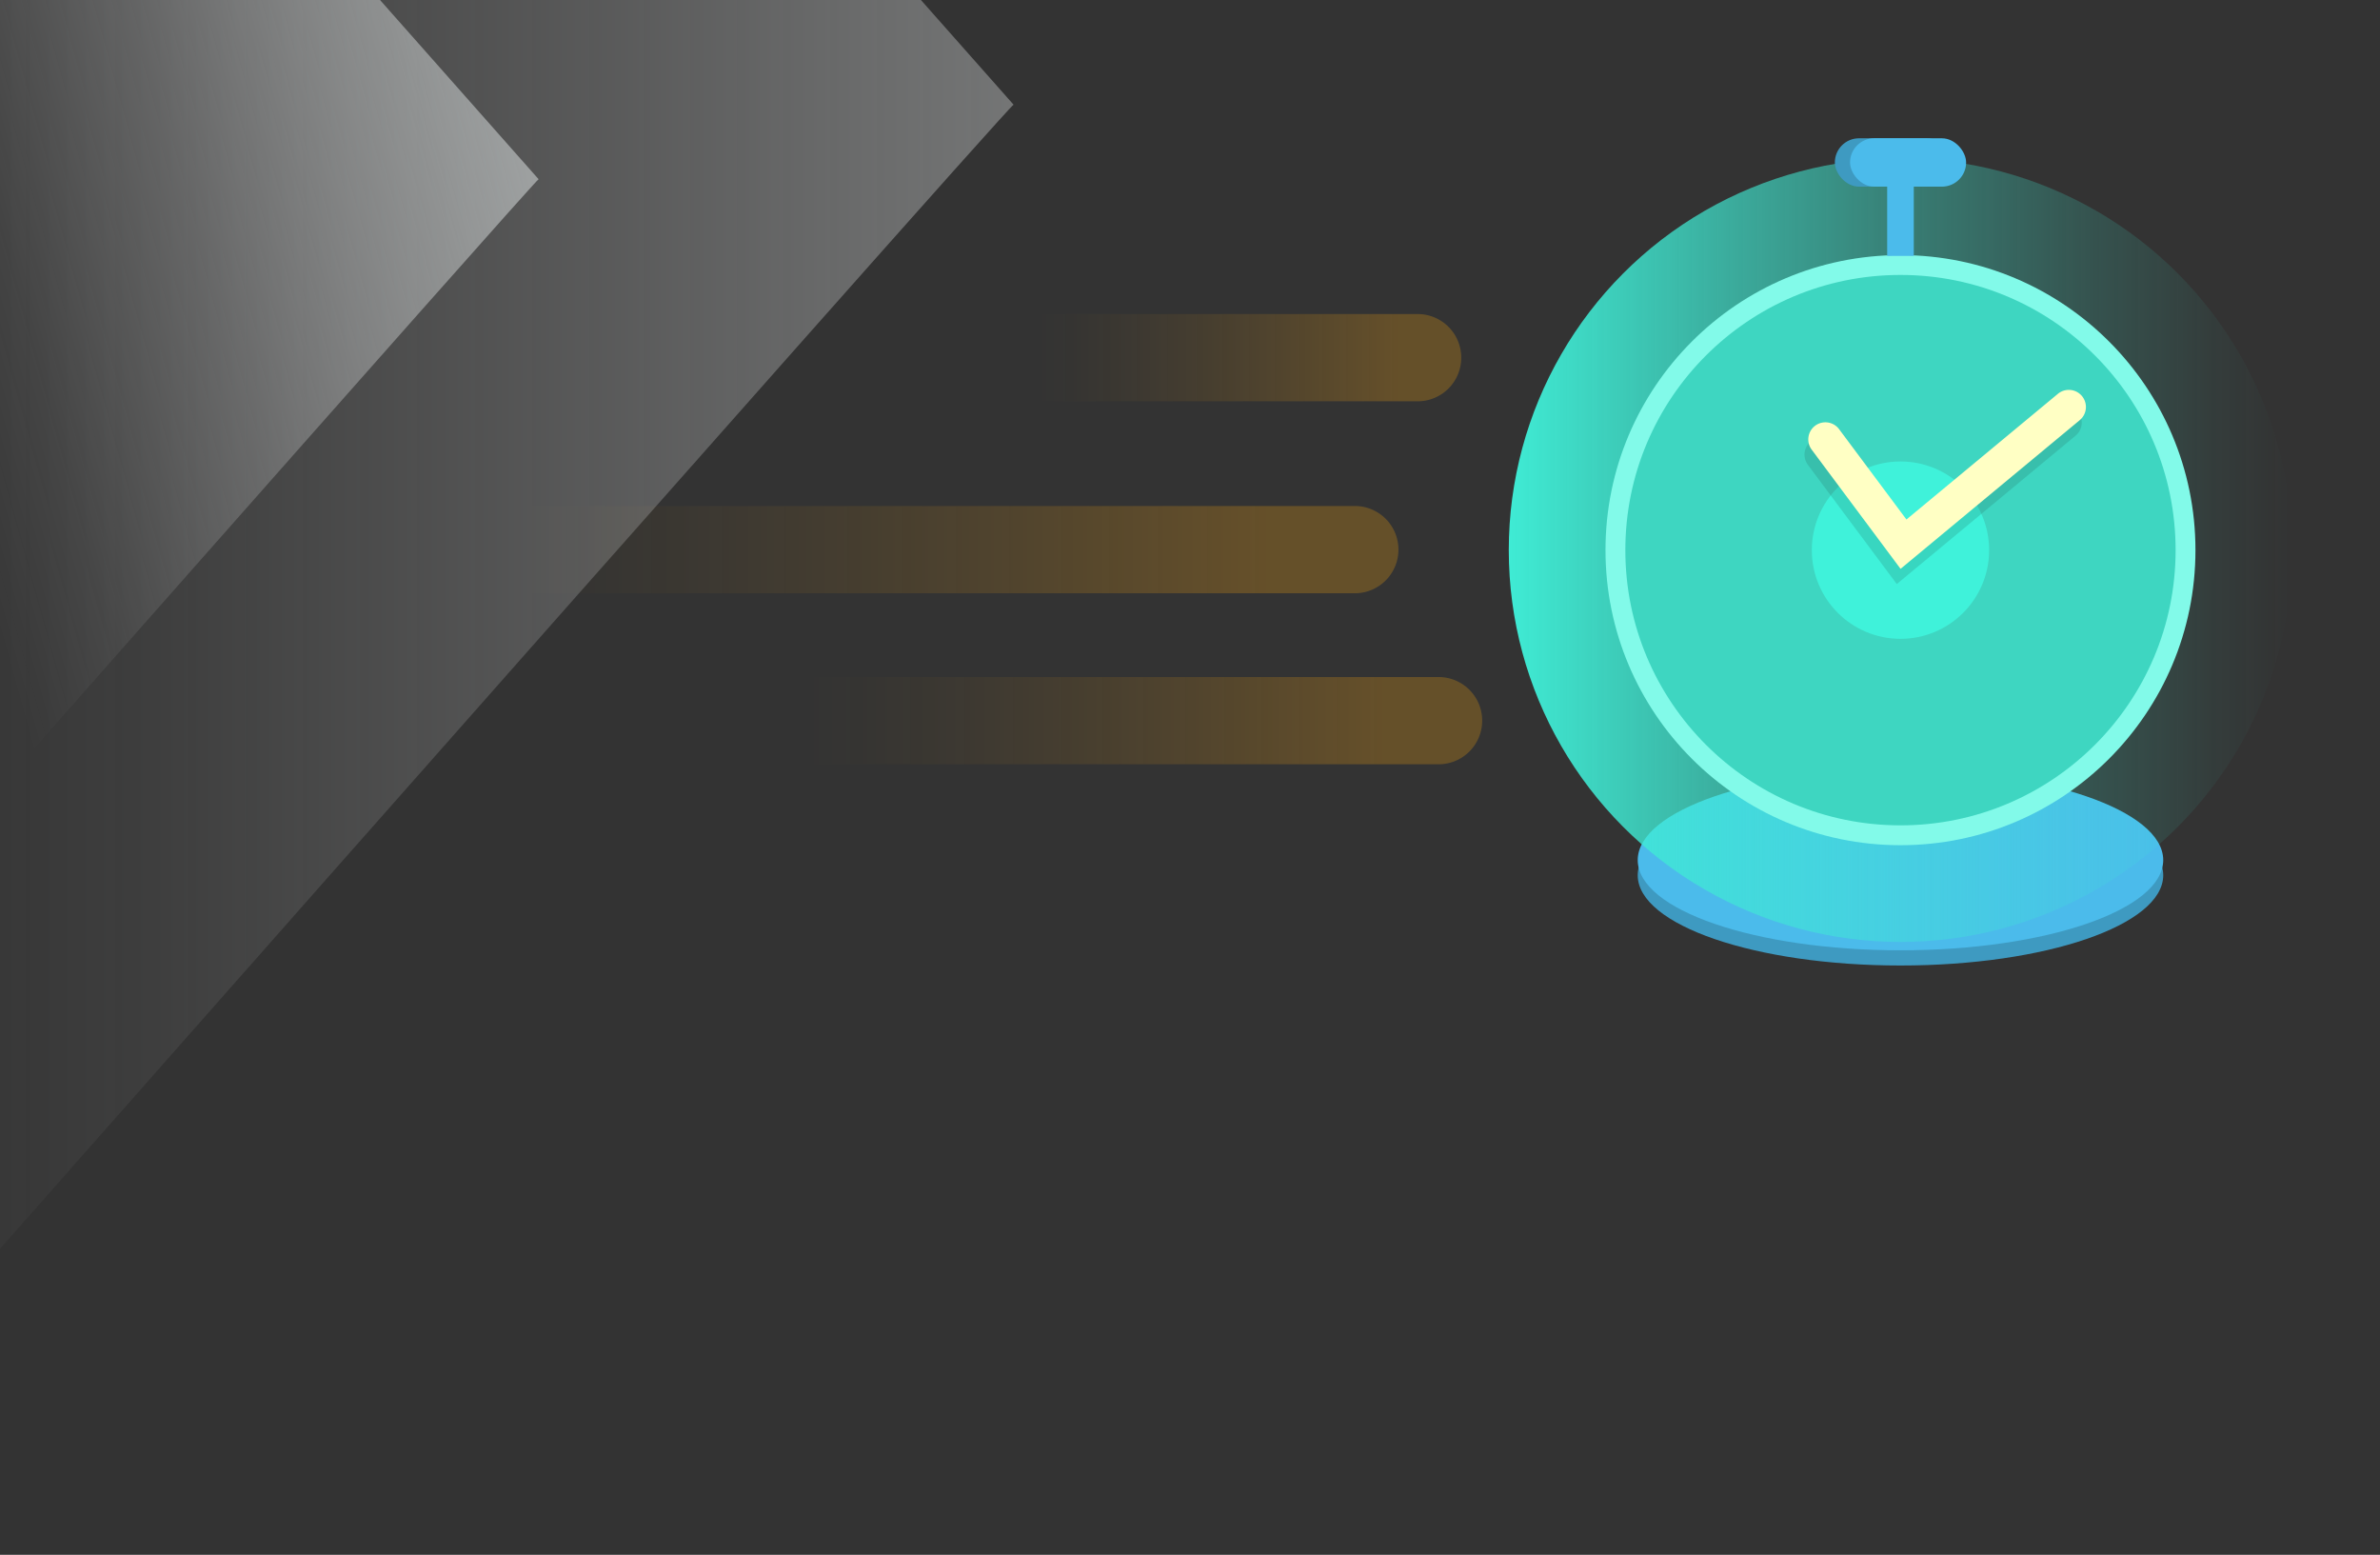 <svg xmlns="http://www.w3.org/2000/svg" xmlns:xlink="http://www.w3.org/1999/xlink" width="320" height="209" viewBox="0 0 320 209">
  <rect x="0" y="0" width="320" height="209" fill="#333333" stroke="none"/>
  <defs>
    <linearGradient id="linear-gradient" y1="0.5" x2="1" y2="0.5" gradientUnits="objectBoundingBox">
      <stop offset="0" stop-color="#3febd4"/>
      <stop offset="0.279" stop-color="#3febd4" stop-opacity="0.659"/>
      <stop offset="0.534" stop-color="#3febd4" stop-opacity="0.376"/>
      <stop offset="0.746" stop-color="#3febd4" stop-opacity="0.173"/>
      <stop offset="0.908" stop-color="#3febd4" stop-opacity="0.047"/>
      <stop offset="1" stop-color="#3febd4" stop-opacity="0"/>
    </linearGradient>
    <linearGradient id="linear-gradient-2" x1="0.881" y1="0.5" x2="0.205" y2="0.5" gradientUnits="objectBoundingBox">
      <stop offset="0" stop-color="#fda60d"/>
      <stop offset="0.046" stop-color="#fda60d" stop-opacity="0.941"/>
      <stop offset="0.319" stop-color="#fda60d" stop-opacity="0.612"/>
      <stop offset="0.56" stop-color="#fda60d" stop-opacity="0.349"/>
      <stop offset="0.76" stop-color="#fda60d" stop-opacity="0.161"/>
      <stop offset="0.913" stop-color="#fda60d" stop-opacity="0.043"/>
      <stop offset="1" stop-color="#fda60d" stop-opacity="0"/>
    </linearGradient>
    <clipPath id="clip-path">
      <rect id="SVGID" width="320" height="209" fill="none"/>
    </clipPath>
    <linearGradient id="linear-gradient-5" x1="1.922" y1="0.5" x2="0.19" y2="0.5" gradientUnits="objectBoundingBox">
      <stop offset="0" stop-color="#b1b8b8"/>
      <stop offset="0.132" stop-color="#bcc2c3" stop-opacity="0.835"/>
      <stop offset="0.437" stop-color="#d6dada" stop-opacity="0.478"/>
      <stop offset="0.693" stop-color="#e9ebec" stop-opacity="0.22"/>
      <stop offset="0.889" stop-color="#f4f6f6" stop-opacity="0.059"/>
      <stop offset="1" stop-color="#f9fafb" stop-opacity="0"/>
    </linearGradient>
    <linearGradient id="linear-gradient-6" x1="1.142" y1="-0.079" x2="0.137" y2="0.482" xlink:href="#linear-gradient-5"/>
  </defs>
  <g id="Group_878" data-name="Group 878" transform="translate(-138 -3242)">
    <g id="Group_532" data-name="Group 532" transform="translate(176.306 3260.588)">
      <g id="Group_531" data-name="Group 531" transform="translate(164.554 0)">
        <ellipse id="Ellipse_119" data-name="Ellipse 119" cx="35.327" cy="12.127" rx="35.327" ry="12.127" transform="translate(17.339 86.942)" fill="#3e9ac1"/>
        <ellipse id="Ellipse_120" data-name="Ellipse 120" cx="35.327" cy="12.127" rx="35.327" ry="12.127" transform="translate(17.339 84.898)" fill="#4bbbeb"/>
        <circle id="Ellipse_121" data-name="Ellipse 121" cx="52.666" cy="52.666" r="52.666" transform="translate(0 2.697)" fill="url(#linear-gradient)"/>
        <circle id="Ellipse_122" data-name="Ellipse 122" cx="39.662" cy="39.662" r="39.662" transform="translate(13.004 15.701)" fill="#82fae9"/>
        <circle id="Ellipse_123" data-name="Ellipse 123" cx="36.993" cy="36.993" r="36.993" transform="translate(15.673 18.37)" fill="#3ed6c1"/>
        <circle id="Ellipse_124" data-name="Ellipse 124" cx="11.92" cy="11.92" r="11.92" transform="translate(40.746 43.443)" fill="#3ff2da"/>
        <g id="Group_528" data-name="Group 528" transform="translate(39.746 35.88)" opacity="0.2">
          <path id="Path_671" data-name="Path 671" d="M575.423,745.885l-11.968-16.044a2.3,2.3,0,0,1,3.687-2.75l9.072,12.161,20.344-16.876a2.3,2.3,0,0,1,2.936,3.54Z" transform="translate(-562.999 -721.846)" fill="#1d635a"/>
        </g>
        <g id="Group_529" data-name="Group 529" transform="translate(40.257 33.836)">
          <path id="Path_672" data-name="Path 672" d="M576.3,742.363l-11.968-16.044a2.3,2.3,0,0,1,3.687-2.75l9.072,12.161,20.343-16.876a2.3,2.3,0,1,1,2.937,3.54Z" transform="translate(-563.879 -718.324)" fill="#ffffc4"/>
        </g>
        <g id="Group_530" data-name="Group 530" transform="translate(43.842)">
          <rect id="Rectangle_318" data-name="Rectangle 318" width="15.605" height="6.502" rx="3.251" fill="#3e9ac1"/>
          <rect id="Rectangle_319" data-name="Rectangle 319" width="15.605" height="6.502" rx="3.251" transform="translate(2.044)" fill="#4bbbeb"/>
        </g>
        <rect id="Rectangle_320" data-name="Rectangle 320" width="3.577" height="9.71" transform="translate(50.877 6.104)" fill="#4bbbeb"/>
      </g>
      <path id="Rectangle_321" data-name="Rectangle 321" d="M0,0H65.917a5.864,5.864,0,0,1,5.864,5.864v0a5.864,5.864,0,0,1-5.864,5.864H0a0,0,0,0,1,0,0V0A0,0,0,0,1,0,0Z" transform="translate(86.384 23.627)" opacity="0.25" fill="url(#linear-gradient-2)"/>
      <path id="Rectangle_322" data-name="Rectangle 322" d="M0,0H143.856a5.864,5.864,0,0,1,5.864,5.864v0a5.864,5.864,0,0,1-5.864,5.864H0a0,0,0,0,1,0,0V0A0,0,0,0,1,0,0Z" transform="translate(0 49.43)" opacity="0.25" fill="url(#linear-gradient-2)"/>
      <path id="Rectangle_323" data-name="Rectangle 323" d="M0,0H108.61a5.864,5.864,0,0,1,5.864,5.864v0a5.864,5.864,0,0,1-5.864,5.864H0a0,0,0,0,1,0,0V0A0,0,0,0,1,0,0Z" transform="translate(46.505 72.419)" opacity="0.25" fill="url(#linear-gradient-2)"/>
    </g>
    <g id="Group_534" data-name="Group 534" transform="translate(138 3242)">
      <g id="Group_533" data-name="Group 533" clip-path="url(#clip-path)">
        <path id="Path_673" data-name="Path 673" d="M99.229,397l146.53,165.539C245.422,562.158,60.349,772,60.349,772" transform="translate(-109.48 -548.465)" fill="url(#linear-gradient-5)"/>
        <path id="Path_674" data-name="Path 674" d="M117.15,527.406l79.707,90.048C196.675,617.247,96,731.394,96,731.394" transform="translate(-124.44 -593.365)" fill="url(#linear-gradient-6)"/>
      </g>
    </g>
  </g>
</svg>
